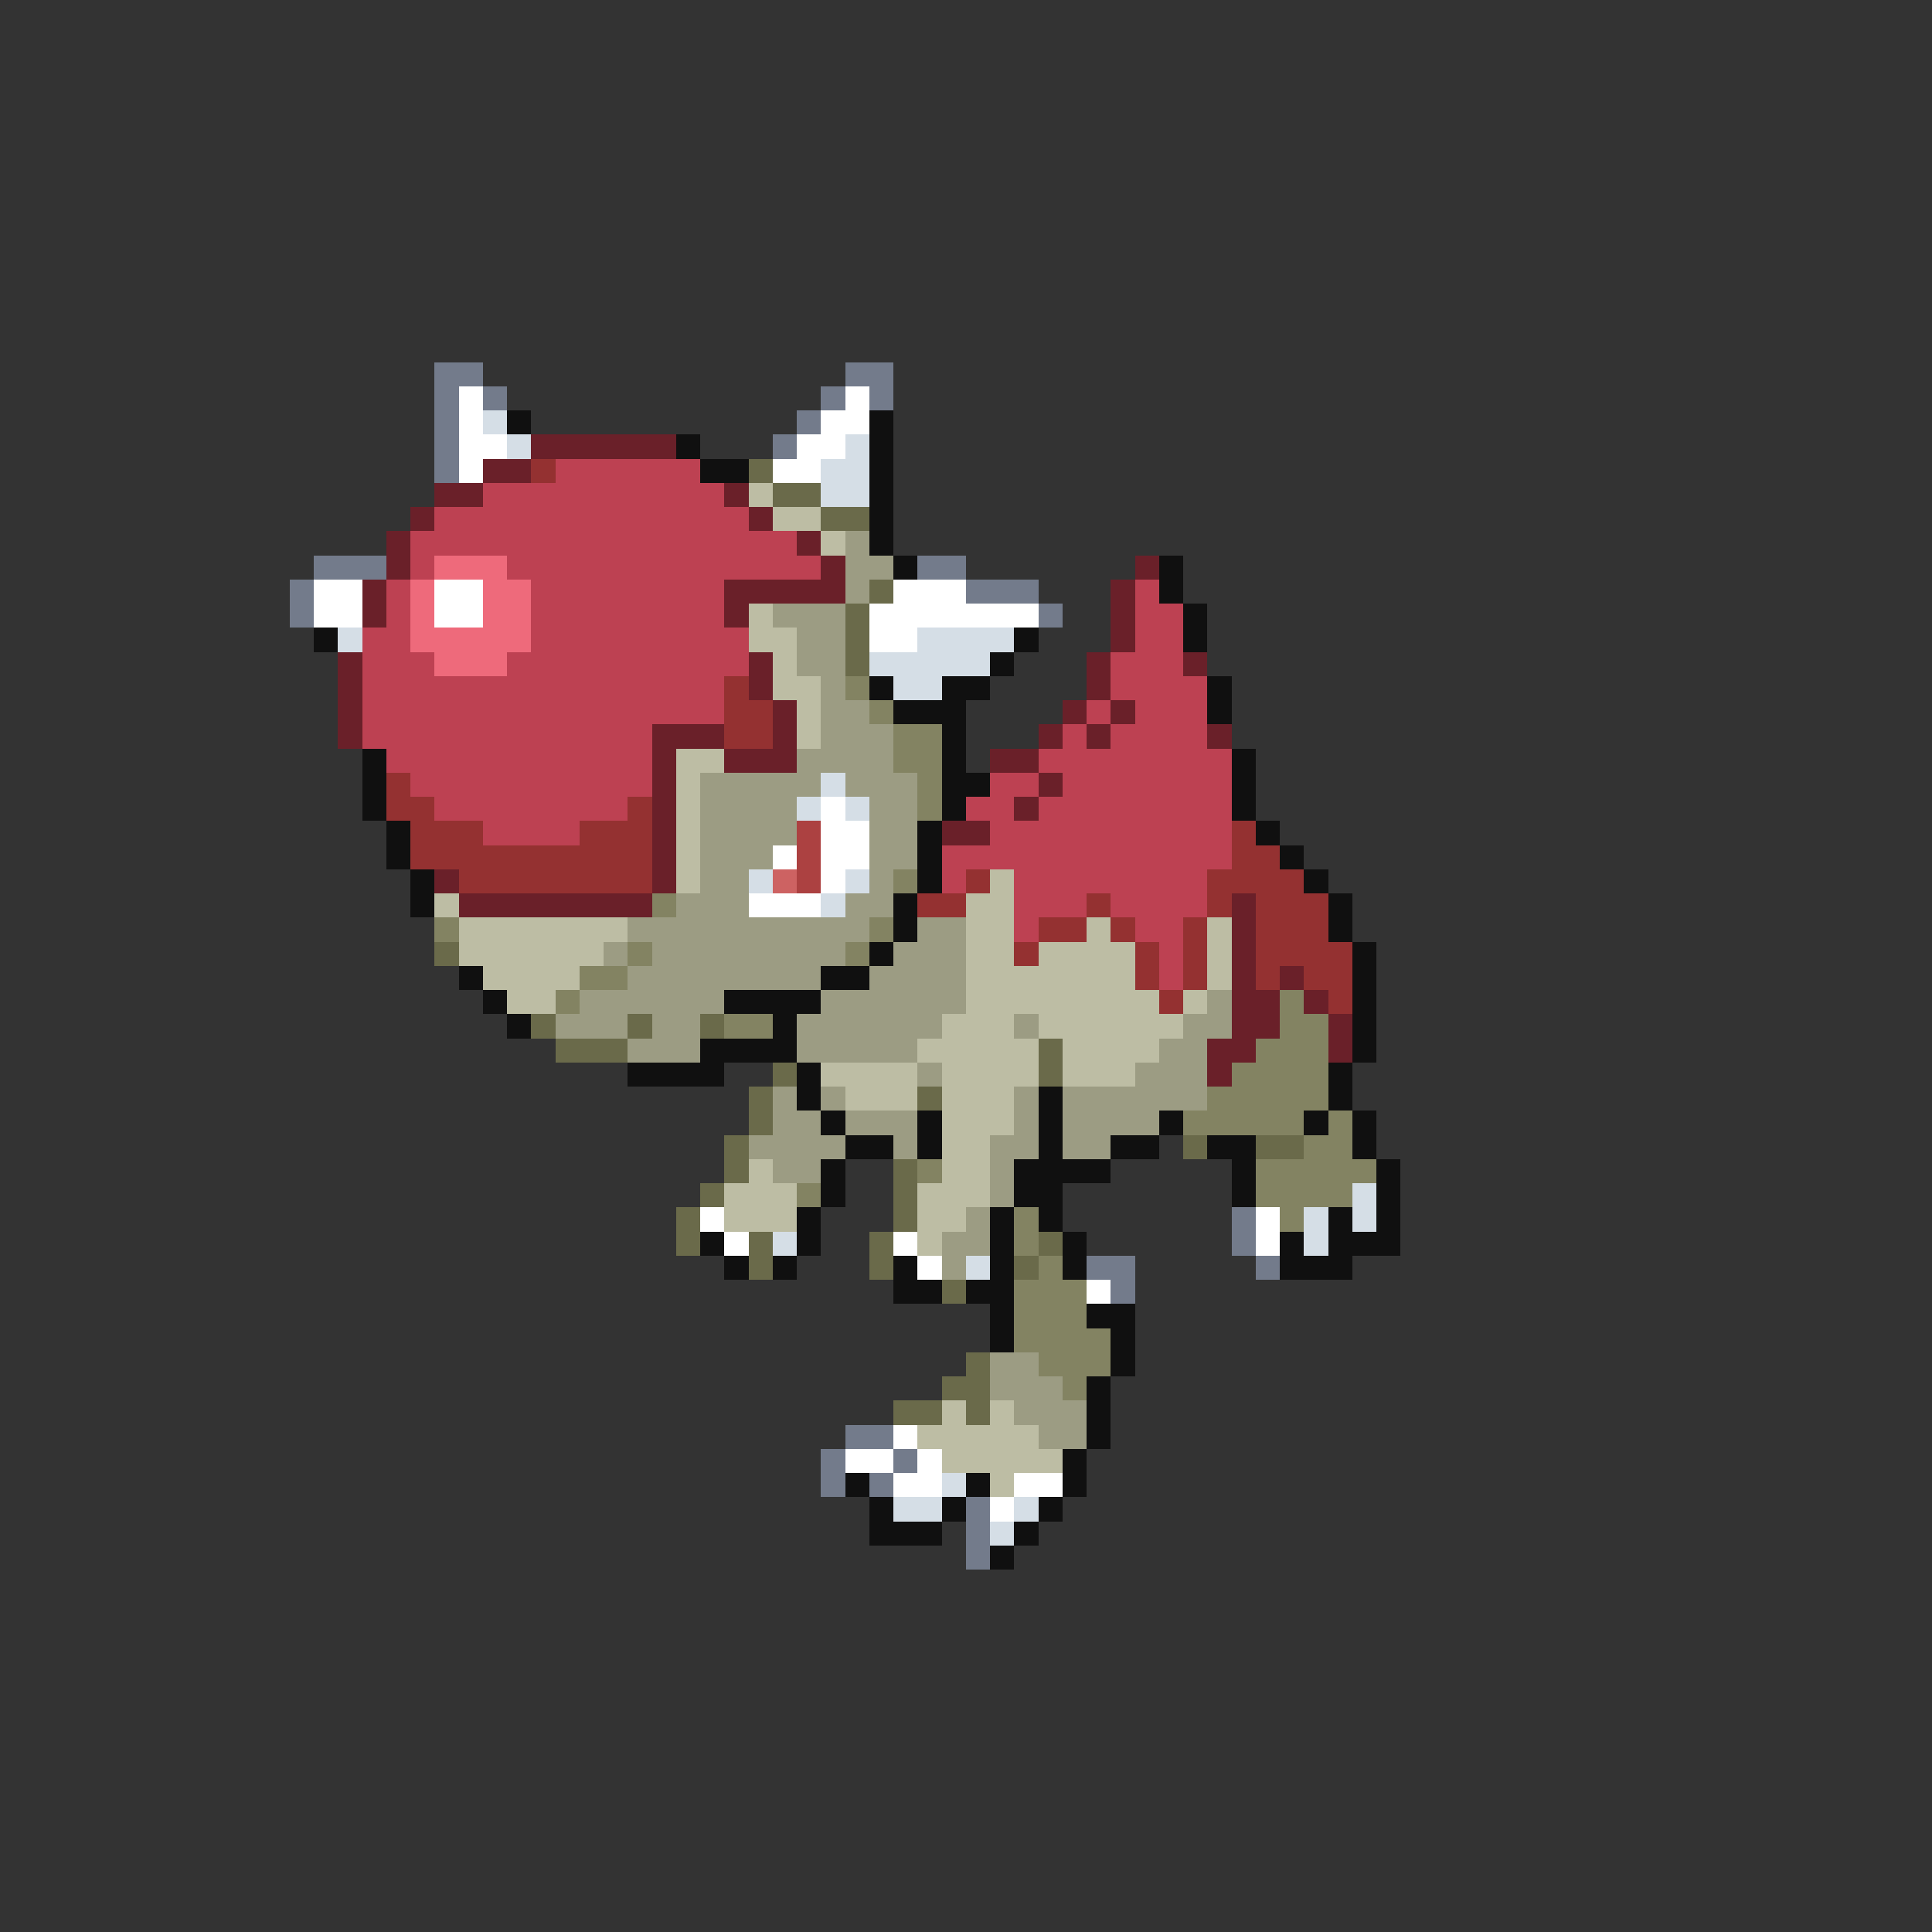<svg xmlns="http://www.w3.org/2000/svg" viewBox="0 -0.5 80 80" shape-rendering="crispEdges">
<rect x="0" y="-0.5" width="80" height="80" fill="#333333" stroke="none"/>
<path stroke="#737b8b" d="M18 15h2M35 15h2M18 16h1M20 16h1M34 16h1M36 16h1M18 17h1M33 17h1M18 18h1M32 18h1M18 19h1M13 23h3M38 23h2M12 24h1M40 24h3M12 25h1M43 25h1M51 50h1M51 51h1M45 52h2M52 52h1M46 53h1M35 59h2M34 60h1M37 60h1M34 61h1M36 61h1M40 62h1M40 63h1M40 64h1" />
<path stroke="#ffffff" d="M19 16h1M35 16h1M19 17h1M34 17h2M19 18h2M33 18h2M19 19h1M32 19h2M13 24h2M18 24h2M37 24h3M13 25h2M18 25h2M36 25h7M36 26h2M34 33h1M34 34h2M32 35h1M34 35h2M34 36h1M31 37h3M29 50h1M52 50h1M30 51h1M37 51h1M52 51h1M38 52h1M45 53h1M37 59h1M35 60h2M38 60h1M37 61h2M42 61h2M41 62h1" />
<path stroke="#d5dee6" d="M20 17h1M21 18h1M35 18h1M34 19h2M34 20h2M14 26h1M38 26h4M36 27h5M37 28h2M34 32h1M33 33h1M35 33h1M31 36h1M35 36h1M34 37h1M56 49h1M54 50h1M56 50h1M32 51h1M54 51h1M40 52h1M39 61h1M37 62h2M42 62h1M41 63h1" />
<path stroke="#101010" d="M21 17h1M36 17h1M28 18h1M36 18h1M29 19h2M36 19h1M36 20h1M36 21h1M36 22h1M37 23h1M48 23h1M48 24h1M49 25h1M13 26h1M42 26h1M49 26h1M41 27h1M36 28h1M39 28h2M50 28h1M37 29h3M50 29h1M39 30h1M15 31h1M39 31h1M51 31h1M15 32h1M39 32h2M51 32h1M15 33h1M39 33h1M51 33h1M16 34h1M38 34h1M52 34h1M16 35h1M38 35h1M53 35h1M17 36h1M38 36h1M54 36h1M17 37h1M37 37h1M55 37h1M37 38h1M55 38h1M36 39h1M56 39h1M19 40h1M34 40h2M56 40h1M20 41h1M30 41h4M56 41h1M21 42h1M32 42h1M56 42h1M29 43h4M56 43h1M26 44h4M33 44h1M55 44h1M33 45h1M43 45h1M55 45h1M34 46h1M38 46h1M43 46h1M48 46h1M54 46h1M56 46h1M35 47h2M38 47h1M43 47h1M46 47h2M50 47h2M56 47h1M34 48h1M42 48h4M51 48h1M57 48h1M34 49h1M42 49h2M51 49h1M57 49h1M33 50h1M41 50h1M43 50h1M55 50h1M57 50h1M29 51h1M33 51h1M41 51h1M44 51h1M53 51h1M55 51h3M30 52h1M32 52h1M37 52h1M41 52h1M44 52h1M53 52h3M37 53h2M40 53h2M41 54h1M45 54h2M41 55h1M46 55h1M46 56h1M45 57h1M45 58h1M45 59h1M44 60h1M35 61h1M40 61h1M44 61h1M36 62h1M39 62h1M43 62h1M36 63h3M42 63h1M41 64h1" />
<path stroke="#6a2029" d="M22 18h6M20 19h2M18 20h2M30 20h1M17 21h1M31 21h1M16 22h1M33 22h1M16 23h1M34 23h1M47 23h1M15 24h1M30 24h5M46 24h1M15 25h1M30 25h1M46 25h1M46 26h1M14 27h1M31 27h1M45 27h1M49 27h1M14 28h1M31 28h1M45 28h1M14 29h1M32 29h1M44 29h1M46 29h1M14 30h1M27 30h3M32 30h1M43 30h1M45 30h1M50 30h1M27 31h1M30 31h3M41 31h2M27 32h1M43 32h1M27 33h1M42 33h1M27 34h1M39 34h2M27 35h1M18 36h1M27 36h1M19 37h8M51 37h1M51 38h1M51 39h1M51 40h1M53 40h1M51 41h2M54 41h1M51 42h2M55 42h1M50 43h2M55 43h1M50 44h1" />
<path stroke="#943131" d="M22 19h1M30 28h1M30 29h2M30 30h2M16 32h1M16 33h2M26 33h1M17 34h3M24 34h3M51 34h1M17 35h10M51 35h2M19 36h8M40 36h1M50 36h4M38 37h2M45 37h1M50 37h1M52 37h3M43 38h2M46 38h1M49 38h1M52 38h3M42 39h1M47 39h1M49 39h1M52 39h4M47 40h1M49 40h1M52 40h1M54 40h2M48 41h1M55 41h1" />
<path stroke="#bd4152" d="M23 19h6M20 20h10M18 21h13M17 22h16M17 23h1M21 23h13M16 24h1M22 24h8M47 24h1M16 25h1M22 25h8M47 25h2M15 26h2M22 26h9M47 26h2M15 27h3M21 27h10M46 27h3M15 28h15M46 28h4M15 29h15M45 29h1M47 29h3M15 30h12M44 30h1M46 30h4M16 31h11M43 31h8M17 32h10M41 32h2M44 32h7M18 33h8M40 33h2M43 33h8M20 34h4M41 34h10M39 35h12M39 36h1M42 36h8M42 37h3M46 37h4M42 38h1M47 38h2M48 39h1M48 40h1" />
<path stroke="#6a6a4a" d="M31 19h1M32 20h2M34 21h2M36 24h1M35 25h1M35 26h1M35 27h1M18 39h1M22 42h1M26 42h1M29 42h1M23 43h3M43 43h1M32 44h1M43 44h1M31 45h1M38 45h1M31 46h1M30 47h1M49 47h1M52 47h2M30 48h1M37 48h1M29 49h1M37 49h1M28 50h1M37 50h1M28 51h1M31 51h1M36 51h1M43 51h1M31 52h1M36 52h1M42 52h1M39 53h1M40 56h1M39 57h2M37 58h2M40 58h1" />
<path stroke="#bdbda4" d="M31 20h1M32 21h2M34 22h1M31 25h1M31 26h2M32 27h1M32 28h2M33 29h1M33 30h1M28 31h2M28 32h1M28 33h1M28 34h1M28 35h1M28 36h1M41 36h1M18 37h1M40 37h2M19 38h7M40 38h2M45 38h1M50 38h1M19 39h6M40 39h2M43 39h4M50 39h1M20 40h4M40 40h7M50 40h1M21 41h2M40 41h8M49 41h1M39 42h3M43 42h6M38 43h5M44 43h4M34 44h4M39 44h4M44 44h3M35 45h3M39 45h3M39 46h3M39 47h2M31 48h1M39 48h2M30 49h3M38 49h3M30 50h3M38 50h2M38 51h1M39 58h1M41 58h1M38 59h5M39 60h5M41 61h1" />
<path stroke="#9c9c83" d="M35 22h1M35 23h2M35 24h1M32 25h3M33 26h2M33 27h2M34 28h1M34 29h2M34 30h3M33 31h4M29 32h5M35 32h3M29 33h4M36 33h2M29 34h4M36 34h2M29 35h3M36 35h2M29 36h2M36 36h1M28 37h3M35 37h2M26 38h10M38 38h2M25 39h1M27 39h8M37 39h3M26 40h8M36 40h4M24 41h6M34 41h6M50 41h1M23 42h3M27 42h2M33 42h6M42 42h1M49 42h2M26 43h3M33 43h5M48 43h2M38 44h1M47 44h3M32 45h1M34 45h1M42 45h1M44 45h6M32 46h2M35 46h3M42 46h1M44 46h4M31 47h4M37 47h1M41 47h2M44 47h2M32 48h2M41 48h1M41 49h1M40 50h1M39 51h2M39 52h1M41 56h2M41 57h3M42 58h3M43 59h2" />
<path stroke="#ee6a7b" d="M18 23h3M17 24h1M20 24h2M17 25h1M20 25h2M17 26h5M18 27h3" />
<path stroke="#838362" d="M35 28h1M36 29h1M37 30h2M37 31h2M38 32h1M38 33h1M37 36h1M27 37h1M18 38h1M36 38h1M26 39h1M35 39h1M24 40h2M23 41h1M53 41h1M30 42h2M53 42h2M52 43h3M51 44h4M50 45h5M49 46h5M55 46h1M54 47h2M38 48h1M52 48h5M33 49h1M52 49h4M42 50h1M53 50h1M42 51h1M43 52h1M42 53h3M42 54h3M42 55h4M43 56h3M44 57h1" />
<path stroke="#ac4141" d="M33 34h1M33 35h1M33 36h1" />
<path stroke="#cd6262" d="M32 36h1" />
</svg>